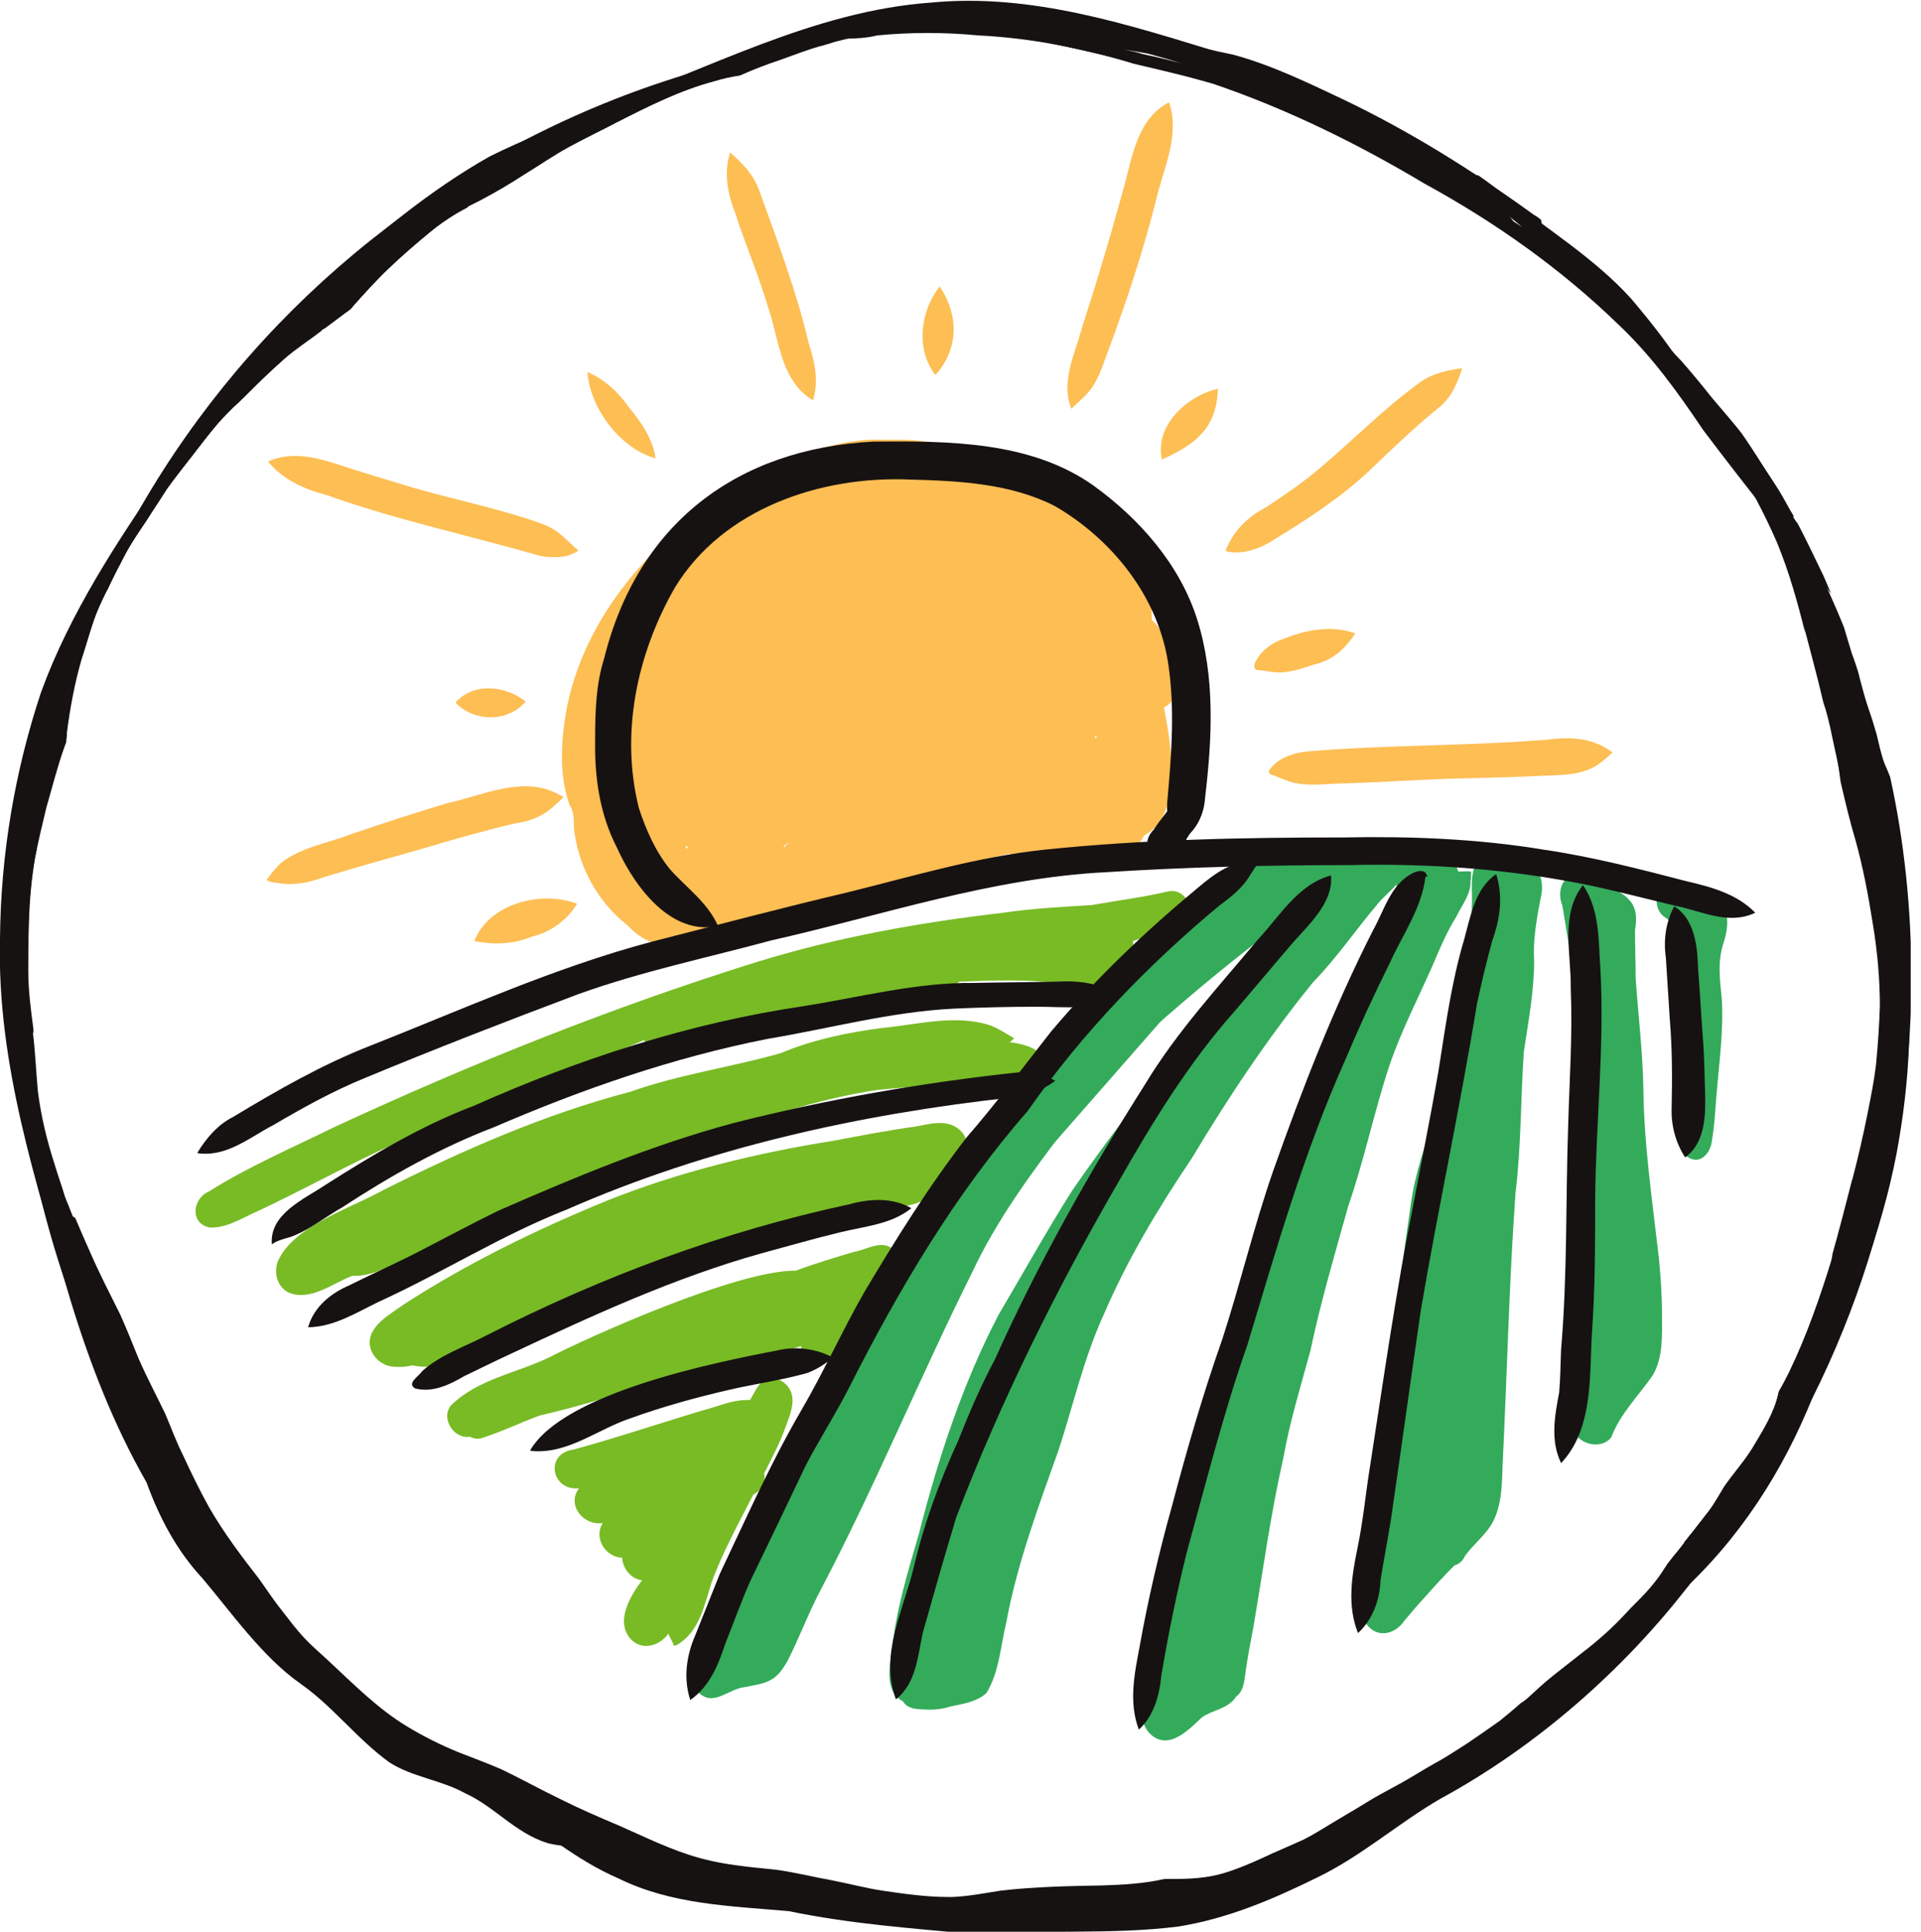 <svg width="183" height="184" viewBox="0 0 183 184" fill="none" xmlns="http://www.w3.org/2000/svg"><g clip-path="url(#clip0)"><path d="M67.347 159.659c-.796-2.698.306-5.273 1.347-7.726 1.041-2.575 1.898-5.211 3.123-7.664 3.796-7.235 7.714-14.408 11.878-21.459 3.612-5.948 7.224-11.895 11.51-17.352 3.918-4.537 7.959-9.013 12.245-13.121 2.02-2.023 4.163-3.924 6.367-5.702 1.469-1.349 3.429-2.698 5.388-2.514-.551 1.226-1.163 2.453-2.204 3.372-2.082 1.901-4.164 3.74-6.245 5.702-5.572 5.702-11.266 11.281-15.857 17.78-7.837 11.221-14.327 23.361-20.694 35.378-1.224 2.575-2.204 5.334-3.245 7.971-.735 2.084-1.592 4.291-3.612 5.334z" fill="#33AB5B"/><path d="M69.49 159.72c-.918-1.533-.551-3.74.122-5.395.735-1.962 1.653-3.802 2.388-5.58 3.551-9.626 8.388-18.639 14.143-27.1 3-4.844 7.041-9.258 10.776-13.489 2.51-2.943 5.082-5.825 7.714-8.707 3.858-4.353 7.592-8.89 11.694-13.06.858-1.042 2.082-1.839 3.306-2.268 0 0-.061 0-.061-.061.184-.123.368-.245.551-.184 1.041.674-.673 3.433-1.347 4.047-6.122 6.99-12.306 14.04-18.428 21.03-5.266 5.886-10.164 11.772-14.266 18.516-4.041 6.5-7.776 13.244-10.347 20.418-.796 1.962-1.653 3.862-2.51 5.763-.796 2.269-1.653 4.66-3.735 6.07 0-.061 0-.061 0 0z" fill="#33AB5B"/><path d="M116.939 86.022c-.122-.307-.183-.552-.122-.858.061-1.042.98-1.839 1.837-2.33.612-.552 1.285-1.042 2.081-1.41 1.286-.613 3.307.49 2.388 1.962-.428.552-1.163.736-1.775 1.042-.674 1.839-3.184 4.169-4.409 1.594zM88.531 162.847c-.918-.061-2.02.061-2.51-.797-1.776-.92-1.286-3.25-1.041-4.905.367-3.801 1.531-7.48 2.571-11.098 1.837-7.173 4.163-14.286 7.592-20.846 2.326-3.924 4.531-7.909 6.98-11.772 1.714-2.514 3.551-4.966 5.388-7.419 5.632-7.235 11.326-14.47 18-20.846.612-.674 1.347-1.288 2.204-1.594 1.408-1.226 4.347-3.863 5.878-1.594.734 1.778-1.47 2.943-2.388 4.169-2.082 2.453-3.857 5.089-6.123 7.419-4.285 5.273-8.081 10.976-11.571 16.799-3.184 4.721-6.123 9.626-8.388 14.899-1.898 4.17-2.878 8.584-4.286 12.876-1.898 5.334-3.918 10.73-4.959 16.309-.551 2.269-.673 4.783-1.898 6.806-.918.858-2.265 1.042-3.429 1.288-.735.245-1.408.306-2.02.306z" fill="#33AB5B"/><path d="M109.47 165.054c-1.592-1.716.184-4.843.49-6.621.551-1.962.918-3.679 1.225-5.641.795-3.495 1.285-7.113 2.204-10.607.979-3.863 2.265-7.603 3.306-11.466 4.347-15.389 7.837-31.208 16.592-44.758-.245-.736-.123-1.226-.306-1.839-1.041-.858-.735-2.82.734-3.004.796-.123 1.653.184 2.449.245 1.164-.306 2.449.429 2.755 1.655.429 0 .796-.061 1.225 0 0 .307 0 .613-.061.92.061 1.226-.857 2.33-1.347 3.372-.919 1.472-1.592 3.066-2.266 4.66-1.408 3.188-3 6.254-4.102 9.504-1.469 4.414-2.387 8.952-3.918 13.366-1.286 4.599-2.633 9.136-3.612 13.795-.919 3.373-1.96 6.745-2.572 10.178-1.224 5.396-1.959 10.853-2.877 16.248-.245 1.288-.49 2.514-.674 3.802-.183.981-.122 2.146-.979 2.759-.735 1.165-2.204 1.226-3.245 1.962-1.408 1.349-3.306 3.249-5.021 1.471zm5.021-7.235c-.123.491-.245 1.043-.429 1.533.429-.061.49-.49.49-.858.061-.736.122-1.472.245-2.207-.061.49-.184.981-.306 1.532z" fill="#33AB5B"/><path d="M130.164 154.692c-.612-.858-.428-1.778-.183-2.636.367-1.533.734-3.127.979-4.66.123-10.975 1.898-21.827 3.429-32.618.796-6.009 4.041-11.343 4.837-17.352.612-3.74.979-7.296.979-11.036.123-1.472-.306-3.188.612-4.415 1.225-1.472 3.123-.306 4.592.061 1.408.613 1.715 2.207 1.347 3.556-.367 1.962-.735 3.924-.612 5.947 0 2.882-.551 5.763-.98 8.645-.306 4.476-.245 9.013-.796 13.489-.612 8.584-.796 17.168-1.224 25.813-.061 1.839-.061 3.801-.918 5.457-.674 1.287-1.898 2.146-2.694 3.311-.184.429-.551.735-.98.858-.918.92-1.837 1.901-2.694 2.882-.796.858-1.347 1.532-2.081 2.391-.858 1.287-2.572 1.717-3.613.306zM149.94 136.36c-.919-2.943.428-6.07.367-9.074.245-2.576.306-5.151.306-7.726.061-3.556.49-7.112.857-10.668-.122-2.821-1.653-5.825-.367-8.584-.796-4.66-1.47-9.381-2.265-14.041-.551-1.349-.062-3.066 1.653-2.882.734.184 1.347.613 2.081.92.919.307 1.898.613 2.572 1.349.796.797.796 1.901.612 2.943 0 1.533.061 3.066.061 4.598.245 3.495.674 6.989.735 10.484.061 5.396.857 10.73 1.469 16.064.184 1.839.306 3.679.306 5.518 0 1.901.123 3.986-.857 5.702-1.347 1.962-3.122 3.679-3.979 5.948-.919 1.165-2.939.735-3.551-.552zM113.205 160.088c-.49-.491-.551-1.226-.245-1.778.245-1.042.857-2.698 2.081-2.943.858-.061 1.531.552 1.531 1.41-.122 1.533-1.347 4.966-3.367 3.311zM66.735 161.375c-.918-.735-.98-2.084.061-2.759.918-.429 1.653-1.042 2.265-1.839 4.041-4.353 5.755-10.117 8.082-15.451 1.469-3.433 3.49-6.683 4.776-10.178.857-1.839 2.388-8.4 5.265-6.56 2.265-4.905 4.776-9.688 7.898-14.102 2.878-3.495 5.388-7.296 8.266-10.791 3.612-4.047 7.959-7.235 12.122-10.607.184-1.472 1.959-2.146 2.939-3.066.979-.981 1.837-2.268 3.245-2.698-.49-1.226.551-2.023 1.714-1.962 1.837 0 4.041-.307 5.694.613 1.408.49 1.408 2.759-.245 2.82-.612 0-1.224.061-1.775.061-.184.613-.858.797-1.347 1.042-1.102.552-2.143 1.104-3.184 1.717-4.469 3.311-8.694 6.806-12.857 10.485-3.123 2.697-5.694 5.886-8.082 9.258-3.306 4.353-6.612 8.829-8.939 13.795-4.959 9.933-9.184 20.233-14.327 30.044-1.224 2.268-2.143 4.782-3.306 7.051-.428.735-.918 1.471-1.714 1.839-.735.368-1.531.429-2.326.613-1.469.123-2.878 1.778-4.224.674zM160.287 109.75c-.49-.736-.49-1.717-.49-2.575.061-1.594.123-3.188.061-4.782-.122-3.434-.551-6.806-.857-10.178-.184-1.472-.306-3.004 0-4.476-.061-.123-.184-.245-.306-.306-.98-.552-1.286-2.207-.122-2.759.489-.245 1.04-.184 1.53.061.674.123 1.408.245 2.082.429 2.51.429 2.694 2.514 2.02 4.598-.612 1.839-.367 3.495-.183 5.396.183 3.004-.245 6.008-.49 8.951-.123 1.472-.184 2.943-.429 4.415-.061.613-.306 1.287-.796 1.655-.612.552-1.53.246-2.02-.429z" fill="#33AB5B"/><path d="M75.368 132.62c.367 1.042-.122 2.207-.49 3.188-.551 1.594-1.347 3.066-2.082 4.537.184.859-.306 1.656-1.041 2.023-1.408 2.76-2.939 5.519-3.98 8.4-.673 2.146-1.163 4.66-3.245 5.886-.061.062-.429.184-.367 0-.122-.368-.367-.674-.49-1.042-.796 1.104-2.388 1.655-3.49.613-1.653-1.655-.184-4.169.98-5.702-1.041-.123-1.837-1.104-1.898-2.146-1.592-.061-2.755-1.901-1.837-3.311-1.837.307-3.49-1.717-2.265-3.311-2.633.307-3.306-3.311-.551-3.678 4.531-1.227 8.939-2.76 13.408-4.047 1.102-.368 2.265-.736 3.429-.675.49-.797.857-1.9 1.898-2.084.918-.061 1.714.552 2.021 1.349zM84.429 118.64c.98.307 1.592 1.165 1.469 2.208-.122 1.165-1.347 1.655-2.021 2.513-1.224 1.349-2.326 2.76-3.49 4.17-.245.797-.735 1.655-1.592 1.839-.98.736-2.265-.061-2.51-1.165-.428.184-.98.307-1.408.368-1.776.491-3.49.92-5.265 1.349-6.184 1.288-12.061 3.495-18.184 4.905-1.837.674-3.612 1.533-5.51 2.146-.367.123-.796.061-1.163-.123-1.531.246-2.816-1.778-1.776-3.004 2.571-2.514 6.306-3.066 9.429-4.598 3.551-1.84 17.816-8.278 23.388-8.216 1.837-.675 3.673-1.227 5.51-1.778 1.102-.184 2.082-.859 3.123-.614zM91.409 107.604c1.163 1.042.918 2.882-.306 3.74-1.224 1.165-2.265 2.759-3.918 3.311-3.429.859-6.796 1.717-10.225 2.453-3.49.919-6.857 2.146-10.286 3.188-5.204 1.594-10.408 3.372-15.306 5.763-2.877 1.288-5.816 2.514-8.694 3.74-1.102.43-2.326.491-3.429.246-.612.184-1.286.184-1.898.122-1.469-.184-2.571-1.716-1.959-3.127.612-1.287 2.021-2.023 3.123-2.82 6.061-3.924 12.612-7.112 19.347-9.871 6.918-2.76 14.265-4.538 21.612-5.703 2.571-.49 5.143-.981 7.776-1.348 1.347-.246 2.939-.736 4.163.306z" fill="#78BB25"/><path d="M99.735 101.289c.307.797.061 1.778-.673 2.268-1.163.675-2.633.184-3.918.123-3.796-.429-7.653-.245-11.449.123-5.021.735-9.857 2.268-14.633 3.985-8.082 3.679-16.714 6.193-24.796 9.749-2.449.981-4.776 2.146-7.225 3.127-1.102.49-2.265.919-3.49.858-1.898.736-3.98 2.453-6.061 1.594-1.102-.552-1.469-1.962-.98-3.065 1.531-3.311 6.918-4.967 9.98-6.684 7.592-3.801 15.367-7.234 23.572-9.38 4.653-1.656 9.612-2.33 14.327-3.679 3.061-1.288 6.367-1.962 9.612-2.391 3.367-.307 6.98-1.349 10.347-.245.796.307 1.531.797 2.265 1.226-.122.123-.245.245-.428.368 1.408.184 3.061.613 3.551 2.023z" fill="#78BB25"/><path d="M113.388 86.697c0 2.023-3.979 2.33-5.449 2.943.123 1.104-.734 2.085-1.102 3.127-.306.736-1.04 1.042-1.653 1.472-1.347.797-3 .306-4.163-.552-3.184-.429-6.429-.307-9.612-.184-2.204 1.717-5.204 1.655-7.837 2.146-3.245.429-6.551.981-9.735 1.778-2.694.613-5.449 1.165-8.143 1.717-1.408.184-3.306 1.349-4.347-.061-7.837 3.311-15.674 6.376-23.51 9.748-4.531 2.024-8.878 4.476-13.347 6.561-1.408.613-2.878 1.594-4.469 1.533-1.898-.307-1.776-2.698-.122-3.434 3.796-2.391 7.959-4.169 11.939-6.131 13.102-6.07 26.572-11.466 40.347-15.758 7.592-2.33 15.429-3.74 23.388-4.66 2.816-.429 5.633-.552 8.449-.736 2.388-.429 4.837-.736 7.225-1.288 1.102-.307 2.142.736 2.142 1.778z" fill="#78BB25"/><path d="M64.409 85.838c-.857-1.104-1.592-2.269-2.204-3.495-2.449-2.023-3.184-6.377-3-9.871-.245.123-.551.123-.918.061-1.286 3.679-.367 6.315 1.837 9.381.98 1.778 2.449 3.188 4.286 3.924zm1.041-4.966c0-.061.061-.184.061-.245-.061 0-.122-.061-.184-.061v.061c0 .061.061.184.122.245zm9.796-.674c-.184.123-.306.184-.49.307 0 .061-.061.061-.061.123s-.061.123-.061.184c.184-.245.367-.429.612-.613zm29.266-9.994c-.061-.061-.061-.061-.123-.123-.061.061-.061.123-.122.184.061 0 .061.061.122.061 0-.061.062-.123.123-.123zm7.286-7.419c.428 1.472.734 3.801-.919 4.598.674 3.495 1.898 10.239-1.898 12.201-.306.674-.857 1.226-1.592 1.41-.244.858-1.224.92-1.959.92-1.898.061-3.796.061-5.632.061-1.041 0-2.878.123-3.612-.674-.306.061-.551.123-.796.184-4.837 1.165-9.184 2.023-13.837 3.433-2.694.674-5.449 1.349-8.021 2.575-1.347.674-2.878 1.349-4.347 1.472-.306.307-.735.429-1.163.49-1.469.368-2.939.674-4.408.552-1.469 0-2.816-.736-3.796-1.839-2.877-2.207-4.776-5.702-5.143-9.32 0-.797 0-1.533-.428-2.207-1.041-2.943-.796-6.193-.245-9.258 2.143-10.668 11.265-19.252 21-23.483 2.816-1.165 5.755-2.085 8.878-2.023 2.02.061 4.286-.184 6.122.797.612.429.918 1.042.796 1.717-.061.429-.306.736-.673.981 1.531.061 3.061.306 4.592.613 3.245.736 6.857 1.594 9 4.415 4.041.797 6.122 4.782 6 8.645.735.674 1.286 1.533 1.714 2.391.184.307.368.797.368 1.349z" fill="#FDBE54"/><path d="M124.348 176.397c1.653-.797 3.245-1.594 4.836-2.452 1.531-.797 3.123-1.656 4.653-2.514 1.837-1.104 3.613-2.33 5.327-3.679 1.837-1.471 3.49-3.127 5.143-4.844.428-.368.857-.735 1.286-1.103.796-.736 1.591-1.472 2.449-2.146.857-.675 1.714-1.349 2.571-2.024 1.531-1.165 3-2.452 4.286-3.862.612-.675 1.286-1.288 1.898-1.962.612-.675 1.102-1.288 1.592-2.024.122-.245.306-.429.428-.674.245-.307.429-.552.674-.858.489-.552.918-1.165 1.347-1.779.061-.061.122-.122.183-.245-.061.062-.122.123-.183.245.673-.858 1.285-1.655 1.959-2.513.551-.736.979-1.533 1.469-2.33.857-1.226 1.898-2.391 2.694-3.679.98-1.655 2.021-3.25 2.449-5.15 0-.062 0-.123.061-.246.368-.613.735-1.226 1.041-1.9.857-1.778 1.592-3.556 2.265-5.334.674-1.84 1.286-3.679 1.837-5.519-.061.123-.061.184-.122.307.061-.184.122-.368.122-.491v-.061c.735-2.452 1.347-4.905 1.959-7.419v.123c.551-2.085 1.041-4.231 1.47-6.315.306-1.533.612-3.066.796-4.599.183-1.901.306-3.74.367-5.579 0-2.636-.245-5.273-.673-7.848-.429-2.698-.919-5.334-1.653-7.971-1.164-3.985-1.96-8.032-2.817-12.017.061.429.184.858.245 1.288-.735-3.433-1.653-6.867-2.51-10.3.122.429.245.92.306 1.349-.735-2.943-1.531-5.825-2.694-8.645-1.224-2.82-2.694-5.579-4.347-8.155-.551-.858-1.102-1.655-1.714-2.391-.245-.613-.49-1.226-.796-1.778-.612-1.226-1.347-2.33-2.082-3.495-.857-1.349-1.836-2.636-2.816-3.924.857.858 1.714 1.778 2.571 2.698.735.858 1.47 1.717 2.204 2.575 5.449 6.806 9.919 14.409 13.225 22.563.245.797.49 1.655.735 2.453.306.858.612 1.655.796 2.514.245.92.489 1.839.796 2.759.306.858.551 1.655.796 2.514.244.981.428 1.962.795 2.882.184.368.307.736.49 1.165 1.347 6.131 2.021 12.569 2.021 19.13 0 39.976-26.205 73.821-62.45 85.532 1.531-.797 3.123-1.533 4.715-2.269z" fill="#161212"/><path d="M160.654 146.66s0-.061 0 0c-.061.062-.184.184-.245.307.061-.123.123-.245.245-.307zM160.899 146.293c-.061.061-.122.122-.184.183.062-.061.123-.122.184-.183zM160.777 146.477s-.062.062 0 0c-.062.062 0 0 0 0z" fill="#161212"/><path d="M160.838 146.415s-.062 0 0 0c-.062 0-.062 0 0 0-.062 0-.062.062 0 0-.062 0-.062 0 0 0zM2.694 99.388l-.061-.061c-.367-.429-.735-.797-1.041-1.226-.061-1.655-.122-3.311-.122-5.028C1.408 47.64 35.265 10.117 79.225 4.047c-.122.061-.184.061-.306.061-.306.061-.612.184-.918.245-1.286.368-2.51.858-3.735 1.288-1.286.429-2.571.92-3.796 1.472-.796.123-1.653.307-2.449.552-3.245.858-6.306 2.391-9.306 3.924-1.531.797-3.061 1.533-4.531 2.33-1.469.797-2.877 1.778-4.286 2.636-1.408.92-2.878 1.778-4.408 2.575-.735.368-1.531.736-2.204 1.226-.796.49-1.592 1.042-2.326 1.655-1.347 1.104-2.694 2.269-3.98 3.495-.796.736-1.592 1.594-2.326 2.391-.98.736-1.959 1.472-2.939 2.269-.796.674-1.592 1.41-2.326 2.146-.735.552-1.531 1.104-2.204 1.717-1.102.981-2.143 1.962-3.184 3.004-.551.552-1.102 1.104-1.653 1.594-.49.49-.98.981-1.469 1.533-.918 1.104-1.776 2.207-2.633 3.311-.796 1.042-1.592 2.023-2.326 3.066-.612.981-1.286 1.962-1.898 2.943-.735 1.104-1.469 2.146-2.082 3.311-.612 1.165-1.224 2.33-1.776 3.556.061-.123.061-.184.122-.307-.551 1.104-1.102 2.269-1.469 3.434-.367 1.104-.673 2.207-1.041 3.311-.673 2.33-1.102 4.66-1.408 7.051v-.061.307-.061c0 .245-.061.429-.061.674-.061.184-.122.307-.184.49-.673 1.901-1.163 3.863-1.714 5.763-.367 1.533-.735 3.066-1.041 4.598-.367 2.085-.551 4.231-.612 6.377-.061 1.533-.061 3.066-.061 4.598 0 1.839.245 3.679.49 5.518v.245c-.122.552-.306.797-.49 1.104z" fill="#161212"/><path d="M18.184 43.532c.062 0 .062 0 0 0 0 .062 0 0 0 0zM18.123 43.655s0-.062 0 0c.062-.062.062-.062 0 0zM18.184 145.189c-1.041-1.472-2.02-3.004-2.939-4.598-1.347-2.33-2.51-4.722-3.796-6.99-.673-1.226-1.347-2.453-1.898-3.74-.551-1.288-.98-2.637-1.347-3.924 0-.062 0-.123-.061-.184 0-.062-.061-.123-.061-.245-.245-.798-.49-1.595-.735-2.33-.306-.981-.673-1.901-.857-2.882-.306-1.594-.367-3.25.061-4.782.061.061.184.183.245.245.122.122.245.184.367.245.49 1.165.98 2.269 1.469 3.372.857 1.962 1.837 3.863 2.816 5.825.612 1.349 1.163 2.759 1.714 4.108.796 1.839 1.714 3.556 2.571 5.334.551 1.288 1.041 2.637 1.653 3.863.796 1.717 1.592 3.372 2.51 5.028 1.408 2.452 3.123 4.721 4.837 6.928.735 1.042 1.469 2.146 2.265 3.127.612.797 1.224 1.594 1.898 2.33.735.797 1.531 1.471 2.326 2.207 2.449 2.269 4.776 4.66 7.653 6.377 1.531.919 3.123 1.716 4.776 2.391 1.408.552 2.755 1.042 4.163 1.655 1.898.92 3.674 1.901 5.572 2.821 1.837.919 3.674 1.716 5.572 2.513 2.51 1.104 4.959 2.33 7.592 3.066 1.531.429 3.061.674 4.653.858.98.123 1.898.184 2.878.307 1.714.245 3.429.674 5.143.981 1.592.307 3.184.736 4.776.981 2.082.307 4.224.613 6.306.613h.429c1.531-.061 3.061-.368 4.653-.613 3.245-.368 6.49-.429 9.735-.49 1.959-.062 3.918-.184 5.816-.614h.674c1.714 0 3.306-.061 4.959-.551 1.225-.368 2.388-.859 3.612-1.411 1.286-.613 2.633-1.165 3.98-1.778.98-.49 1.837-1.042 2.755-1.594.735-.429 1.531-.92 2.265-1.349.735-.429 1.47-.919 2.266-1.349.673-.367 1.347-.735 2.02-1.103 1.102-.613 2.143-1.288 3.245-1.901 1.041-.552 2.02-1.226 3-1.839 1.102-.736 2.143-1.472 3.184-2.208.673-.551 1.347-1.103 1.959-1.655 1.959-1.226 3.796-2.575 5.633-4.047 2.632-2.207 5.142-4.537 7.653-6.867 2.632-2.514 5.204-5.027 7.653-7.725 1.163-1.349 2.204-2.698 3.245-4.047-15.857 25.936-44.511 43.287-77.205 43.287-30.49.123-57.306-14.776-73.653-37.646z" fill="#161212"/><path d="M10.163 123.239c-.857-.92-1.592-1.962-2.204-3.127-.735-1.472-.98-3.066-1.347-4.599-.061-.367-.122-.735-.245-1.103.612 1.717 1.408 3.372 2.143 5.027.612 1.472 1.347 2.882 2.082 4.292-.122-.184-.306-.367-.428-.49zM3.367 81.485c.122-2.882.367-5.825.918-8.645.245-1.41.612-2.82.98-4.231.367-1.41.735-2.82 1.163-4.169.918-2.82 2.204-5.518 3.612-8.155 1.286-2.453 2.571-4.905 3.857-7.296 1.408-2.575 3.061-5.028 4.837-7.357 1.776-2.33 3.674-4.476 5.694-6.561 1.959-2.146 4.041-4.169 6.184-6.193 2.204-2.023 4.592-3.924 6.918-5.763 2.265-1.778 4.531-3.495 6.98-5.028 4.837-3.066 9.918-5.763 15.061-8.277 1.959-.981 3.98-1.901 6.061-2.759 4.408-1.349 8.939-2.33 13.653-2.943-.122 0-.184.061-.306.061-.306.061-.612.184-.918.245-1.286.368-2.51.858-3.735 1.288-1.286.429-2.571.92-3.796 1.472-.796.123-1.653.307-2.449.552-3.245.858-6.306 2.391-9.306 3.924-1.531.797-3.061 1.533-4.531 2.33-1.469.797-2.878 1.778-4.286 2.636-1.408.92-2.877 1.778-4.408 2.575-.735.368-1.531.736-2.204 1.226-.796.49-1.592 1.042-2.327 1.655-1.347 1.104-2.694 2.269-3.98 3.495-1.163 1.104-2.265 2.33-3.306 3.495-.122.123-.184.245-.306.368-.857.613-1.714 1.288-2.571 1.901h-.061c-.061 0-.061.061-.122.061-1.163.92-2.449 1.717-3.551 2.698-1.102.981-2.143 1.962-3.184 3.004-.551.552-1.102 1.104-1.653 1.594-.49.49-.98.981-1.469 1.533-.918 1.104-1.776 2.207-2.633 3.311-.796 1.042-1.592 2.023-2.326 3.066-.612.981-1.286 1.962-1.898 2.943-.735 1.104-1.469 2.146-2.082 3.311-.612 1.165-1.224 2.33-1.776 3.556.061-.123.061-.184.122-.307-.551 1.104-1.102 2.269-1.469 3.433-.367 1.104-.673 2.207-1.041 3.311-.673 2.33-1.102 4.66-1.408 7.051v-.061.245c0 .245-.061.429-.061.674-.061.184-.122.306-.184.49-.673 1.901-1.163 3.863-1.714 5.763-.367 1.472-.735 2.943-.98 4.415v.061z" fill="#161212"/><path d="M18.123 43.655s0-.062 0 0c0-.062.062-.062 0 0zM162.552 38.934c-.122-.123-.245-.245-.367-.368-.551-.981-1.164-1.962-1.776-2.943-.918-1.349-1.837-2.636-2.816-3.924.857.858 1.714 1.778 2.571 2.698.674.736 1.286 1.533 1.898 2.268 1.592 1.962 3.061 3.985 4.531 6.07-1.408-1.226-2.694-2.514-4.041-3.801zM18.123 43.655c.062-.062.062-.062 0 0 .062-.062 0 0 0 0z" fill="#161212"/><path d="M62.327 177.133c-1.653-.061-3.122-.736-4.653-1.104-1.837-.184-3.735 0-5.571-.49-3.061-.981-4.959-3.434-7.776-4.721-2.326-1.288-5.02-1.533-7.224-2.943-3.061-2.208-5.388-5.335-8.449-7.481-3.674-2.575-6.612-6.805-9.367-10.055-2.449-2.636-4.102-5.763-5.327-9.135-3.123-5.457-5.388-11.282-7.225-17.291-3.306-11.22-7.041-22.686-6.735-34.458.061-8.032 1.408-16.003 3.918-23.544 2.755-7.542 7.286-14.409 11.816-20.969 5.143-6.193 10.837-12.017 16.531-17.658 3.49-3.311 7.163-7.603 12.306-7.603v.061c-.428.245-.918.491-1.347.736-.796.49-1.592 1.042-2.327 1.655-1.347 1.104-2.694 2.268-3.98 3.495-1.163 1.104-2.265 2.33-3.306 3.495-.122.123-.184.245-.306.368-.857.613-1.714 1.288-2.571 1.901 0 0-.061 0-.061.061 0 0-.061 0-.061.061 0 0 .061 0 .061-.061l-.061.061c-1.163.92-2.449 1.717-3.551 2.698-1.102.981-2.143 1.962-3.184 3.004-.551.552-1.102 1.104-1.653 1.594-.49.49-.98.981-1.469 1.533-.918 1.042-1.714 2.146-2.571 3.25 0 .061-.061.061-.061.061-.796 1.042-1.592 2.023-2.327 3.066-.612.981-1.286 1.962-1.898 2.943-.735 1.104-1.469 2.146-2.082 3.311-.612 1.165-1.224 2.33-1.776 3.556.061-.123.061-.184.122-.307-.551 1.104-1.102 2.269-1.469 3.433-.367 1.104-.673 2.207-1.041 3.311-.673 2.391-1.163 4.844-1.408 7.296v-.061.061c0 .184-.061.429-.061.613-.061.184-.122.307-.184.49-.673 1.901-1.163 3.863-1.714 5.763-.367 1.533-.735 3.066-1.041 4.598-.367 2.085-.551 4.231-.612 6.377-.061 1.533-.061 3.066-.061 4.598 0 1.839.245 3.679.49 5.518.245 1.901.306 3.802.49 5.702.306 2.391.857 4.66 1.592 6.929.306 1.042.673 2.023.98 3.065.673 1.84 1.469 3.679 2.265 5.457.857 1.962 1.837 3.863 2.816 5.825.551 1.226 1.041 2.514 1.592 3.74 1.163 2.882 2.388 5.641 3.857 8.338.184.43.367.798.551 1.227.49 1.042.98 2.084 1.531 3.127.429.981.857 1.9 1.408 2.82.367.613.796 1.165 1.224 1.717.98 1.471 2.082 2.882 3.184 4.292.735 1.042 1.469 2.146 2.265 3.127.612.797 1.224 1.594 1.898 2.33.735.797 1.531 1.471 2.326 2.207 2.449 2.268 4.776 4.66 7.653 6.376 1.531.92 3.123 1.717 4.776 2.392 1.408.551 2.755 1.042 4.163 1.655 1.286.613 2.51 1.288 3.796 1.901.429.306.857.552 1.286.797.184.061.306.061.49.122 1.837.92 3.674 1.717 5.572 2.514 2.143.92 4.286 1.962 6.49 2.759.061.123.184.246.245.368-.673.062-1.347.123-2.02.123-.306.061-.735.061-1.163 0z" fill="#161212"/><path d="M75.123 182.038c-5.51-.49-11.143-.613-16.225-3.127-3.98-1.717-7.408-4.598-10.898-7.112-2.143-1.288-3.918-3.066-5.694-4.844-.122-.123-.551-.49-.49-.736.061 0 .061 0 .122.062.551.245 1.163.49 1.714.735 1.408.552 2.755 1.043 4.163 1.656 1.898.92 3.674 1.901 5.571 2.82 1.837.92 3.674 1.717 5.572 2.514 2.51 1.104 4.959 2.33 7.592 3.066 1.531.429 3.061.674 4.653.858.98.123 1.898.184 2.877.307 1.714.245 3.429.674 5.143.981 1.592.306 3.184.735 4.776.981 2.082.306 4.224.613 6.306.613h.429c1.531-.062 3.061-.368 4.653-.613 3.245-.368 6.489-.43 9.735-.491 1.959-.061 3.919-.184 5.817-.613h.612c1.714 0 3.306-.061 4.959-.552 1.225-.368 2.388-.858 3.612-1.41 1.286-.613 2.633-1.165 3.98-1.778.98-.491 1.837-1.042 2.755-1.594.735-.429 1.531-.92 2.265-1.349.735-.429 1.47-.92 2.266-1.349.673-.368 1.347-.736 2.02-1.104 1.102-.613 2.143-1.287 3.245-1.9 1.041-.552 2.02-1.227 3-1.84 1.102-.735 2.143-1.471 3.184-2.207.979-.736 1.836-1.533 2.755-2.33.796-.736 1.592-1.471 2.449-2.146.857-.674 1.714-1.349 2.571-2.023 1.531-1.165 3-2.453 4.286-3.863.612-.674 1.286-1.287 1.898-1.962.612-.674 1.102-1.287 1.592-2.023.122-.245.306-.429.428-.675.245-.306.429-.551.674-.858.49-.552.918-1.165 1.347-1.717.061-.061.122-.122.184-.245-.062.061-.123.123-.184.245.673-.858 1.286-1.655 1.959-2.514.551-.735.98-1.532 1.469-2.329.858-1.227 1.898-2.392 2.694-3.679.98-1.656 2.021-3.25 2.449-5.151 0-.061.062-.183.062-.245.367-.613.673-1.226.979-1.839.857-1.778 1.592-3.556 2.265-5.396.674-1.839 1.286-3.678 1.837-5.518-.061.123-.061.184-.122.307.061-.184.122-.368.122-.491v-.061c.674-2.391 1.286-4.783 1.898-7.174v.062c.551-2.085 1.041-4.231 1.47-6.377.306-1.533.612-3.066.796-4.598.183-1.901.306-3.74.367-5.58 0-2.636-.245-5.273-.674-7.848-.428-2.698-.918-5.334-1.653-7.971-.551-1.839-.979-3.679-1.408-5.518-.245-1.901-.551-3.801-1.041-5.702-.183-.613-.428-1.288-.612-1.901-.612-2.636-1.347-5.273-2.02-7.909.122.429.245.92.306 1.349-.735-2.943-1.531-5.825-2.694-8.645-1.225-2.82-2.694-5.58-4.347-8.155-.551-.858-1.102-1.655-1.714-2.391-.245-.613-.49-1.226-.796-1.778-.613-1.226-1.347-2.33-2.082-3.495-.918-1.349-1.898-2.636-2.878-3.924.919.858 1.776 1.839 2.572 2.759.98 1.104 1.898 2.207 2.816 3.372.98 1.165 1.959 2.269 2.878 3.433.612.858 1.163 1.717 1.714 2.575.612.981 1.286 1.962 1.898 2.943 1.531 2.636 2.878 5.334 4.163 8.093.368.797.674 1.594.98 2.391.306.736.612 1.41.857 2.146.245.858.49 1.778.796 2.636.306.858.612 1.655.796 2.514.245.92.49 1.839.796 2.759.245.858.551 1.655.735 2.514.245.981.428 1.962.796 2.882.244.613.551 1.165.795 1.778.49 4.66.613 9.381 1.103 14.102 1.224 6.99.795 14.102-.49 21.031-1.47 7.664-4.286 14.592-7.409 21.705-2.693 7.234-6.673 13.856-12.244 19.252-6.307 8.216-14.633 15.512-23.756 20.478-4.041 2.33-7.592 5.518-11.816 7.542-4.225 2.084-8.572 3.924-13.225 4.66-6.367.797-12.918.245-19.163.735-6.061-.552-12-.981-17.939-2.207z" fill="#161212"/><path d="M1.408 93.073c0-3.188.184-6.377.49-9.442.061-.184.122-.368.245-.552.306-.674.673-1.288 1.102-1.839.061-.123.184-.184.245-.307-.061.307-.122.552-.184.858-.367 2.085-.551 4.231-.612 6.377-.061 1.533-.061 3.066-.061 4.598 0 1.839.245 3.679.49 5.518.245 1.9.306 3.801.49 5.702.306 2.391.857 4.659 1.592 6.928.306 1.042.673 2.023.98 3.066.673 1.839 1.469 3.678 2.265 5.457.796 1.839 1.714 3.617 2.633 5.395.061.307.184.613.306.981.367 1.288.857 2.514 1.286 3.801.367 1.227.857 2.392 1.347 3.557.429.858.796 1.778 1.224 2.636.673 1.533 1.408 3.066 2.265 4.476.735 1.287 1.469 2.575 2.204 3.801.612.981 1.286 1.962 2.02 2.882.367.491.796.92 1.224 1.349.551.736 1.102 1.471 1.714 2.207.735 1.042 1.469 2.146 2.265 3.127.612.797 1.224 1.594 1.898 2.33.735.797 1.531 1.472 2.326 2.207 2.449 2.269 4.776 4.66 7.653 6.377 1.531.92 3.123 1.717 4.776 2.391.367.123.735.307 1.102.429 2.449 1.656 4.898 3.25 7.531 4.66 1.469.736 3 1.288 4.531 1.839 1.837.614 3.674 1.165 5.572 1.595 1.347.613 2.755 1.164 4.163 1.532 1.531.43 3.061.675 4.653.859.98.122 1.898.184 2.877.306 1.714.246 3.429.675 5.143.981 1.592.307 3.184.736 4.776.981 2.082.307 4.224.613 6.306.613h.429c.98 0 1.959-.184 3-.306 1.531.061 3.061.061 4.592.061 2.143 0 4.285-.061 6.428-.184.857-.061 1.715-.184 2.572-.368.612-.184 1.285-.368 1.898-.551.551-.062 1.102-.184 1.653-.307h.673c1.715 0 3.306-.061 4.959-.552 1.225-.368 2.388-.858 3.613-1.41 1.285-.613 2.632-1.165 3.979-1.778.98-.491 1.837-1.042 2.755-1.594.735-.429 1.531-.92 2.266-1.349.734-.429 1.469-.92 2.265-1.349.245-.123.429-.245.674-.368 1.102-.368 2.265-.797 3.367-1.165 2.204-.858 4.408-1.839 6.49-3.004 1.041-.613 2.081-1.349 3-2.085 1.959-1.655 3.857-3.372 5.755-5.15 1.102-1.042 2.143-2.207 3.184-3.311.918-.981 1.898-2.023 2.816-3.004 3-3.495 5.694-7.235 8.204-11.037 1.531-2.452 3-4.966 4.776-7.235.489-.613.918-1.226 1.469-1.778.612-.613 1.286-1.103 2.02-1.532.184-.062.307-.184.49-.246-14.388 30.595-45.612 51.81-81.796 51.81-49.959 0-90.368-40.222-90.368-89.885z" fill="#161212"/><path d="M160.654 146.66c.061-.061.061-.122.123-.122-.123.184-.245.306-.368.49.061-.184.123-.245.245-.368zM160.899 146.293c-.061.122-.122.183-.245.306.123-.123.184-.245.245-.306zM160.777 146.477s-.062.062 0 0c-.062.062 0 0 0 0zM173.634 54.875s0 .062.062.062c-.062 0-.062 0-.062-.062zM174.674 119.315v.122c-.061-.061-.061-.061 0-.122zM30.857 26.916c4.898-4.476 10.041-8.768 15.796-12.017 3.306-1.655 6.857-2.943 10.163-4.537C67.347 6.683 77.449 1.042 88.715.245 98.266-.674 107.45 2.33 116.45 5.089c1.592.491 3.183 1.104 4.714 1.839-.184-.061-.429-.061-.612-.123-2.572-.49-5.143-.981-7.715-1.594-1.102-.307-2.204-.674-3.306-1.042-1.041-.307-2.02-.613-3.061-.797s-2.143-.307-3.184-.429c-1.469-.184-2.938-.245-4.408-.307-3.367-.123-6.796-.184-10.163 0-3.122.123-6.184.552-9.184 1.349-.184.061-.367.123-.612.184-.306.061-.612.184-.918.245-1.286.368-2.51.858-3.735 1.288-1.286.429-2.571.92-3.796 1.472-.796.123-1.653.307-2.449.552-3.245.858-6.306 2.391-9.306 3.924-1.531.797-3.061 1.533-4.531 2.33-1.469.797-2.878 1.778-4.286 2.636-1.408.92-2.878 1.778-4.408 2.575-.735.368-1.531.736-2.204 1.226-.796.49-1.592 1.042-2.327 1.655-1.347 1.104-2.694 2.269-3.98 3.495-1.163 1.104-2.265 2.33-3.306 3.495-.122.123-.184.245-.306.368-.857.613-1.714 1.288-2.571 1.901h-.061s-.061 0-.061.061c0 0 .061 0 .061-.061l-.061.061c-1.163.92-2.449 1.717-3.551 2.698-1.102.981-2.143 1.962-3.184 3.004-.551.552-1.102 1.104-1.653 1.594-.49.49-.98.981-1.469 1.533-.551.613-1.041 1.288-1.592 1.962 3.245-5.518 7.163-10.73 11.633-15.267z" fill="#161212"/><path d="M162.246 40.957c-2.388-3.556-4.898-7.051-8.082-10.055-5.51-5.334-11.755-9.749-18.49-13.428-6.367-3.801-13.102-7.112-20.143-9.504-8.143-2.33-16.347-4.231-24.673-5.518-1.531-.368-3.123-.368-4.714-.49-.245 0-.429-.061-.612-.245-.429-1.104 1.347-.92 2.755-.674.673.123 1.286.184 1.531.123-.061 0-.122-.061-.122-.123.857-.368 1.776-.368 2.694-.307C96.919.797 101.327 1.962 105.797 2.636c3.918.674 7.775 1.778 11.694 2.575 3.612.981 7.04 2.636 10.408 4.231 6.428 3.066 12.49 6.867 18.245 11.036.245.123.49.307.673.49.061.613.306 1.165.796 1.655.429.429.857.858 1.286 1.226-1.225-.92-2.51-1.839-3.796-2.698-2.572-1.839-5.143-3.618-7.837-5.273 2.878 2.207 6 4.844 9.123 6.56 2.449 1.41 4.592 3.372 6.612 5.396-.551-.736-1.163-1.349-1.837-2.023.857.736 1.776 1.472 2.633 2.269.428.429.796.797 1.224 1.226.551.49 1.041.981 1.592 1.472 1.225 1.165 2.388 2.391 3.551 3.618.98 1.104 1.898 2.207 2.817 3.372.979 1.165 1.959 2.268 2.877 3.433.612.858 1.163 1.717 1.714 2.575.613.981 1.286 1.962 1.898 2.943.49.797.919 1.655 1.409 2.453l-.062.061c.123.184.245.429.429.613.857 1.655 1.653 3.311 2.449 4.966 0 .061.061.061.061.123 0-.061-.061-.061-.061-.123.245.552.49 1.165.735 1.717-4.102-5.15-8.204-10.301-12.184-15.573zM108.858 5.15c9.979 2.085 19.224 6.622 27.918 11.772-1.836-1.472-3.551-3.004-5.571-4.169-2.143-1.104-4.408-2.085-6.612-3.004-5.572-2.453-11.511-4.108-17.511-5.028.613.123 1.225.245 1.776.429z" fill="#161212"/><path d="M175.348 61.252c-1.959-1.778-2.327-4.598-3.49-6.867-1.775-3.617-3.796-7.051-6.122-10.3-.49.061-.735-.429-1.041-.674-1.898-2.146-2.939-4.782-4.653-6.99-3.061-3.495-6.429-6.683-9.857-9.81-2.205-2.023-4.225-4.353-6.674-6.193.49.307 1.225 1.165.306 1.41-.428.061-.735-.307-1.041-.49-1.408-1.104-2.816-2.085-4.285-3.004-4.102-2.514-8.572-4.292-12.735-6.683-2.51-.92-5.021-2.023-7.47-3.066-3.428-.858-6.857-1.717-10.285-2.514-4.837-1.472-9.796-2.453-14.817-2.698-3.184-.307-6.429-.307-9.612 0-.98.245-2.02.307-3 .307 0 .061-.061-.061 0-.123.857-.92 2.265-.797 3.367-1.104 2.449-.123 4.837-.307 7.286-.123 2.816.184 5.694.368 8.51.736 4.531.858 8.878 2.269 13.347 3.25-1.469-.736-3.183-.92-4.714-1.594-.551-.368-3.184-1.165-2.02-1.901.244-.123.489-0.0.673.061 1.653.674 3.245 1.349 4.898 2.023 3.367.613 6.367 2.269 9.674 3.004 3.367.981 6.428 2.82 9.489 4.415 3.184 1.288 6.062 3.127 9.062 4.844 0-.368.428-.613.734-.429.796.552 1.531 1.104 2.266 1.717 4.102 3.311 8.694 6.07 12.245 9.994 2.081 2.453 4.041 4.966 5.694 7.725 1.775 2.269 3.979 4.415 5.081 7.112 2.878 4.169 5.633 8.461 7.47 13.244.489 1.594 1.714 3.004 1.714 4.721z" fill="#161212"/><path d="M19.102 109.873c-.061 0-.184 0-.306-.062.857-1.41 1.959-2.697 3.429-3.433 4.163-2.514 8.449-4.966 12.98-6.745 8.878-3.495 17.633-7.48 26.878-9.933 6.245-1.594 12.49-3.25 18.735-4.721 6.184-1.533 12.306-3.372 18.674-4.047 9.49-.981 18.98-1.165 28.531-1.165 6.367-.123 12.735.123 19.041 1.165 4.592.674 9.122 1.839 13.592 3.004 2.388.552 4.837 1.226 6.551 3.004-2.571 1.226-5.143-.184-7.653-.674-2.816-.674-5.633-1.41-8.266-1.962-7.53-1.533-15.122-2.085-22.775-1.901-7.714 0-15.429.184-23.143.674-10.959.552-21.306 4.108-31.898 6.499-6.122 1.655-12.306 2.943-18.306 5.089-6.857 2.575-13.653 5.212-20.449 8.032-3 1.226-5.878 2.821-8.694 4.476-2.143 1.104-4.286 2.943-6.918 2.698z" fill="#171212"/><path d="M66.613 88.291c-3.674-.429-6.429-4.415-7.837-7.542-1.653-3.188-2.143-6.744-2.082-10.239 0-2.636.061-5.273.857-7.787 3.184-12.814 12.612-19.988 25.653-20.662 7.102-.061 14.939-.061 20.938 4.169 4.409 3.188 8.266 7.542 9.919 12.814 1.714 5.457 1.408 11.343.735 16.984-.123 1.901-1.164 3.679-2.939 4.353-.612-1.226-.796-3.066-.612-4.537.367-4.169.673-8.339.061-12.508-.919-6.438-5.327-11.956-10.837-15.144-4.224-2.146-9.123-2.391-13.776-2.514-8.51-.368-17.816 2.759-22.408 10.301-3.612 6.315-5.204 13.857-3.429 20.969.673 2.085 1.592 4.169 3 5.886 1.531 1.717 3.551 3.127 4.531 5.334-.49.184-1.163.184-1.776.123z" fill="#171212"/><path d="M109.654 81.178c-.674-.674-.306-1.594.245-2.146.673-1.042 1.53-1.962 2.204-3.004.183-.49.612.49.673.674 1.225.49.98 2.023.429 2.943-.429.552-.735 2.085-1.653 1.472-.551.552-1.347.674-1.898.061zM25.898 118.518c-.245-2.882 3.061-4.292 5.082-5.641 4.531-2.882 9.123-5.641 14.143-7.541 10.041-4.476 20.572-7.91 31.47-9.504 5.388-.858 10.714-2.269 16.163-2.207 2.633-.061 5.327-.061 7.959-.123 1.959-.123 4.041.123 5.694 1.226-2.204 1.594-4.959 1.165-7.531 1.165-2.694 0-5.388.061-8.082.184-6.0.307-11.816 1.901-17.694 2.882-9 1.778-17.633 4.782-26.021 8.4-5.143 1.962-9.918 4.66-14.51 7.664-1.531.858-2.877 1.962-4.469 2.636-.673.307-1.531.368-2.204.859zM29.388 126.305c.551-1.84 2.143-3.127 3.857-3.863 2.327-1.165 4.714-2.207 7.041-3.434 2.388-1.226 4.776-2.514 7.163-3.678 7.286-3.189 14.633-6.254 22.347-8.339 8.939-2.269 18-3.863 27.184-4.844 1.224-.061 2.51.246 3.551.797-1.224.92-2.632 1.411-4.163 1.594-14.51 1.595-28.959 4.783-42.368 10.669-6.245 2.452-11.939 6.07-18 8.829-2.143 1.042-4.163 2.33-6.612 2.391 0 .061-.061-.061 0-.122z" fill="#171212"/><path d="M65.755 161.927c-.673-2.084-.367-4.23.49-6.192.796-1.962 1.531-3.863 2.327-5.825 2.449-5.15 4.776-10.423 7.653-15.389 2.204-3.741 3.98-7.726 6.122-11.466 3-5.028 6.122-10.055 9.735-14.715 2.816-3.25 5.388-6.683 8.021-10.055 4.224-5.028 9-9.565 14.02-13.734 1.531-1.288 3.612-2.943 5.694-2.207-.306.245-.429.613-.673.92-.735 1.288-1.837 2.146-3.001 3.004-6.857 5.702-13.102 12.201-18.244 19.559-6.918 7.909-12.306 17.045-17.02 26.365-1.286 2.513-2.816 4.905-4.102 7.357-1.776 3.74-3.551 7.419-5.327 11.098-.857 1.962-1.592 3.985-2.388 6.008-.673 2.024-1.469 3.986-3.306 5.273zM39.551 132.252c-.857-.491.367-1.165.673-1.656 1.776-1.594 4.102-2.329 6.184-3.433 10.959-5.58 22.47-9.871 34.47-12.447 1.959-.551 4.163-.674 5.939.368-1.898 1.533-4.408 1.717-6.673 2.269-2.571.613-5.082 1.349-7.592 2.023-8.327 2.33-16.163 5.948-24 9.626-1.469.675-2.939 1.411-4.347 2.085-1.347.797-3 1.594-4.653 1.165z" fill="#171212"/><path d="M50.572 138.199l-.061-.061c3.184-5.457 17.449-8.339 23.51-9.503 1.776-.43 3.735-.184 5.327.674-.735.613-1.592 1.165-2.449 1.471-2.388.675-5.02 1.043-7.408 1.595-3.184.735-6.306 1.594-9.367 2.697-3.184 1.043-6.061 3.495-9.551 3.127zM85.347 161.866c-1.592-4.292.735-8.522 1.714-12.63.98-4.17 2.449-8.155 4.224-12.018 1.041-2.636 2.143-5.211 3.49-7.725 4.102-9.136 9-17.842 14.327-26.242 3-4.966 6.979-9.258 10.653-13.673 2.143-2.268 3.857-5.334 7.041-6.193.244 2.514-2.021 4.598-3.552 6.315-1.897 2.207-3.734 4.415-5.632 6.622-4.347 4.905-7.776 10.484-11.021 16.186-5.938 10.239-11.265 20.969-15.49 32.005-1.102 3.618-2.143 7.297-3.184 10.975-.49 2.208-.612 4.844-2.571 6.377zM108.491 164.748c-.98-2.575-.429-5.273.061-7.848.796-4.476 1.898-9.197 3.122-13.55 1.408-5.335 2.939-10.608 4.776-15.819 1.714-5.273 3-10.73 4.837-16.003 2.755-7.787 5.755-15.512 9.489-22.87 1.102-1.962 1.715-4.476 3.858-5.518.367-.184 1.163-.368 1.285.245 0 0 .062.061.123.061-.123.061-.184.061-.245.061-.368 3.004-2.143 5.457-3.368 8.155-1.53 3.066-2.938 6.131-4.285 9.319-3.919 8.768-6.551 17.965-9.306 27.101-2.266 6.437-3.919 13.059-5.756 19.681-.979 3.924-1.775 7.848-2.449 11.833-.183 1.962-.734 3.863-2.142 5.151 0 .061 0 .061 0 0zM129.368 155.551c-1.041-2.575-.612-5.396-.061-8.032.551-2.637.796-5.334 1.224-7.971 1.286-8.277 2.449-16.554 4.102-24.77.796-4.231 1.654-8.461 2.388-12.692.674-4.231 1.225-8.461 2.449-12.569.613-2.207 1.041-4.905 3.061-6.254.674 2.146.368 4.292-.367 6.315-.551 2.023-1.041 4.047-1.469 6.07-1.592 9.749-3.674 19.375-5.327 29.062-.979 6.684-1.898 13.428-2.877 20.111-.306 1.901-.674 3.801-.98 5.702-.061 1.84-.735 3.74-2.143 5.028zM148.715 139.364c-1.041-2.146-.612-4.476-.183-6.744.122-1.349.122-2.759.183-4.108.612-7.112.429-14.225.674-21.337.122-4.353.428-8.645.245-12.998.061-3.311-1.041-7.051 1.163-9.871 1.592 2.33 1.469 5.15 1.653 7.848.428 7.357-.429 14.715-.49 22.073 0 4.231 0 8.522-.306 12.753-.245 4.169.122 9.136-2.939 12.385zM160.531 110.241c-.918-1.411-1.347-3.066-1.285-4.721.061-2.821.061-5.641-.184-8.523-.122-1.901-.245-3.863-.367-5.763-.245-1.717 0-3.433.796-4.905 1.898 1.165 2.204 3.679 2.265 5.763.184 2.391.306 4.721.49 7.112.122 1.594.122 3.127.183 4.721.062 2.208.062 4.905-1.898 6.316z" fill="#171212"/><path d="M153.613 71.675c-.49.49-1.041.92-1.592 1.288-1.469.858-3.183.858-4.836.92-2.388.123-4.776.184-7.164.245-3.979.061-7.898.368-11.877.49-1.776 0-3.613.368-5.327-.184-.612-.184-1.163-.49-1.775-.674-.123-.061-.184-.184-.184-.307.796-1.288 2.449-1.778 3.918-1.901 7.592-.613 15.184-.49 22.715-1.104 2.143-.307 4.408-.123 6.122 1.226zM129.123 60.332c-.428.613-.918 1.226-1.53 1.778-.674.552-1.47.981-2.327 1.165-1.347.429-2.633.92-4.041.736-.49-.061-.979-.184-1.469-.184-.429-.123-.245-.613-.123-.858.551-1.042 1.592-1.778 2.694-2.146 2.204-.858 4.531-1.288 6.796-.49zM139.287 35.071c-.429 1.41-1.041 2.82-2.205 3.74-2.326 1.901-4.469 3.924-6.612 6.009-2.694 2.514-5.755 4.537-8.877 6.438-1.347.92-3 1.594-4.653 1.288 0 0-.184-.061-.184-.123.735-1.839 2.082-3.188 3.857-4.108 1.776-1.165 3.551-2.391 5.143-3.74 3.184-2.698 6.061-5.641 9.429-8.093 1.224-.92 2.755-1.226 4.102-1.41zM116.021 37.033c-.122 3.801-2.143 5.273-5.327 6.744-.734-3.249 2.388-6.07 5.327-6.744zM111.368 9.749c1.102 3.188-.612 6.438-1.286 9.504-1.224 4.782-2.755 9.442-4.469 14.041-.429 1.104-.735 2.207-1.347 3.25-.551.981-1.469 1.655-2.204 2.391-.857-2.085-.061-4.353.612-6.377.674-2.33 1.47-4.598 2.143-6.928.796-2.575 1.531-5.212 2.265-7.848.796-2.943 1.286-6.499 4.286-8.032zM89.511 27.284c1.837 2.698 1.837 5.947-.367 8.4-.061.061-.184-.184-.245-.245-1.653-2.453-1.163-5.886.612-8.155zM77.021 32.618c.551 1.717.98 3.495.49 5.273v.061c0 .061 0 .123-.061.123s-.122 0-.184-.061c-2.877-1.839-3.061-5.641-4.041-8.584-.918-3.127-2.204-6.07-3.184-9.136-.735-1.839-1.102-3.863-.49-5.763 1.163.981 2.204 2.085 2.755 3.556 1.714 4.782 3.551 9.565 4.714 14.531zM59.878 38.75c1.163 1.41 2.326 3.066 2.571 4.905-3.367-.92-6.245-4.782-6.49-8.216 1.592.674 2.939 1.901 3.918 3.311zM45.184 89.639c1.408-3.618 6.429-4.844 9.796-3.556-.918 1.533-2.51 2.698-4.286 3.127-1.776.736-3.612.797-5.51.429zM53.204 75.66c.184.123.367.184.49.245-.551.552-1.102 1.104-1.776 1.533-.857.552-1.837.858-2.816.981-3.123.736-6.122 1.594-9.184 2.514-3.061.858-6.122 1.717-9.123 2.636-1.347.49-2.755.797-4.224.552-.367-.061-.735-.061-1.102-.245-.061-.061-.061-.123 0-.184.429-.552.857-1.104 1.347-1.533 1.898-1.472 4.408-1.839 6.612-2.698 3.061-1.042 6.061-2.023 9.123-2.943 3.429-.736 7.286-2.698 10.653-.858zM50.082 66.831c-1.714 1.962-4.776 1.962-6.612.184-.061-.061-.061-.123 0-.184 1.714-1.839 4.714-1.533 6.612 0zM55.102 52.422c-.918.736-2.388.736-3.551.552-6.796-1.962-13.776-3.433-20.449-5.825-2.143-.552-4.163-1.472-5.571-3.188 3-1.349 6.122.184 9.061 1.042 1.592.49 3.184.981 4.837 1.472 3.429.981 6.857 1.717 10.225 2.759.98.307 2.02.613 2.939 1.104.98.552 1.653 1.41 2.51 2.085z" fill="#FDBE54"/></g><defs><clipPath id="clip0"><path fill="#fff" d="M0 0h182.021v184H0z"/></clipPath></defs></svg>